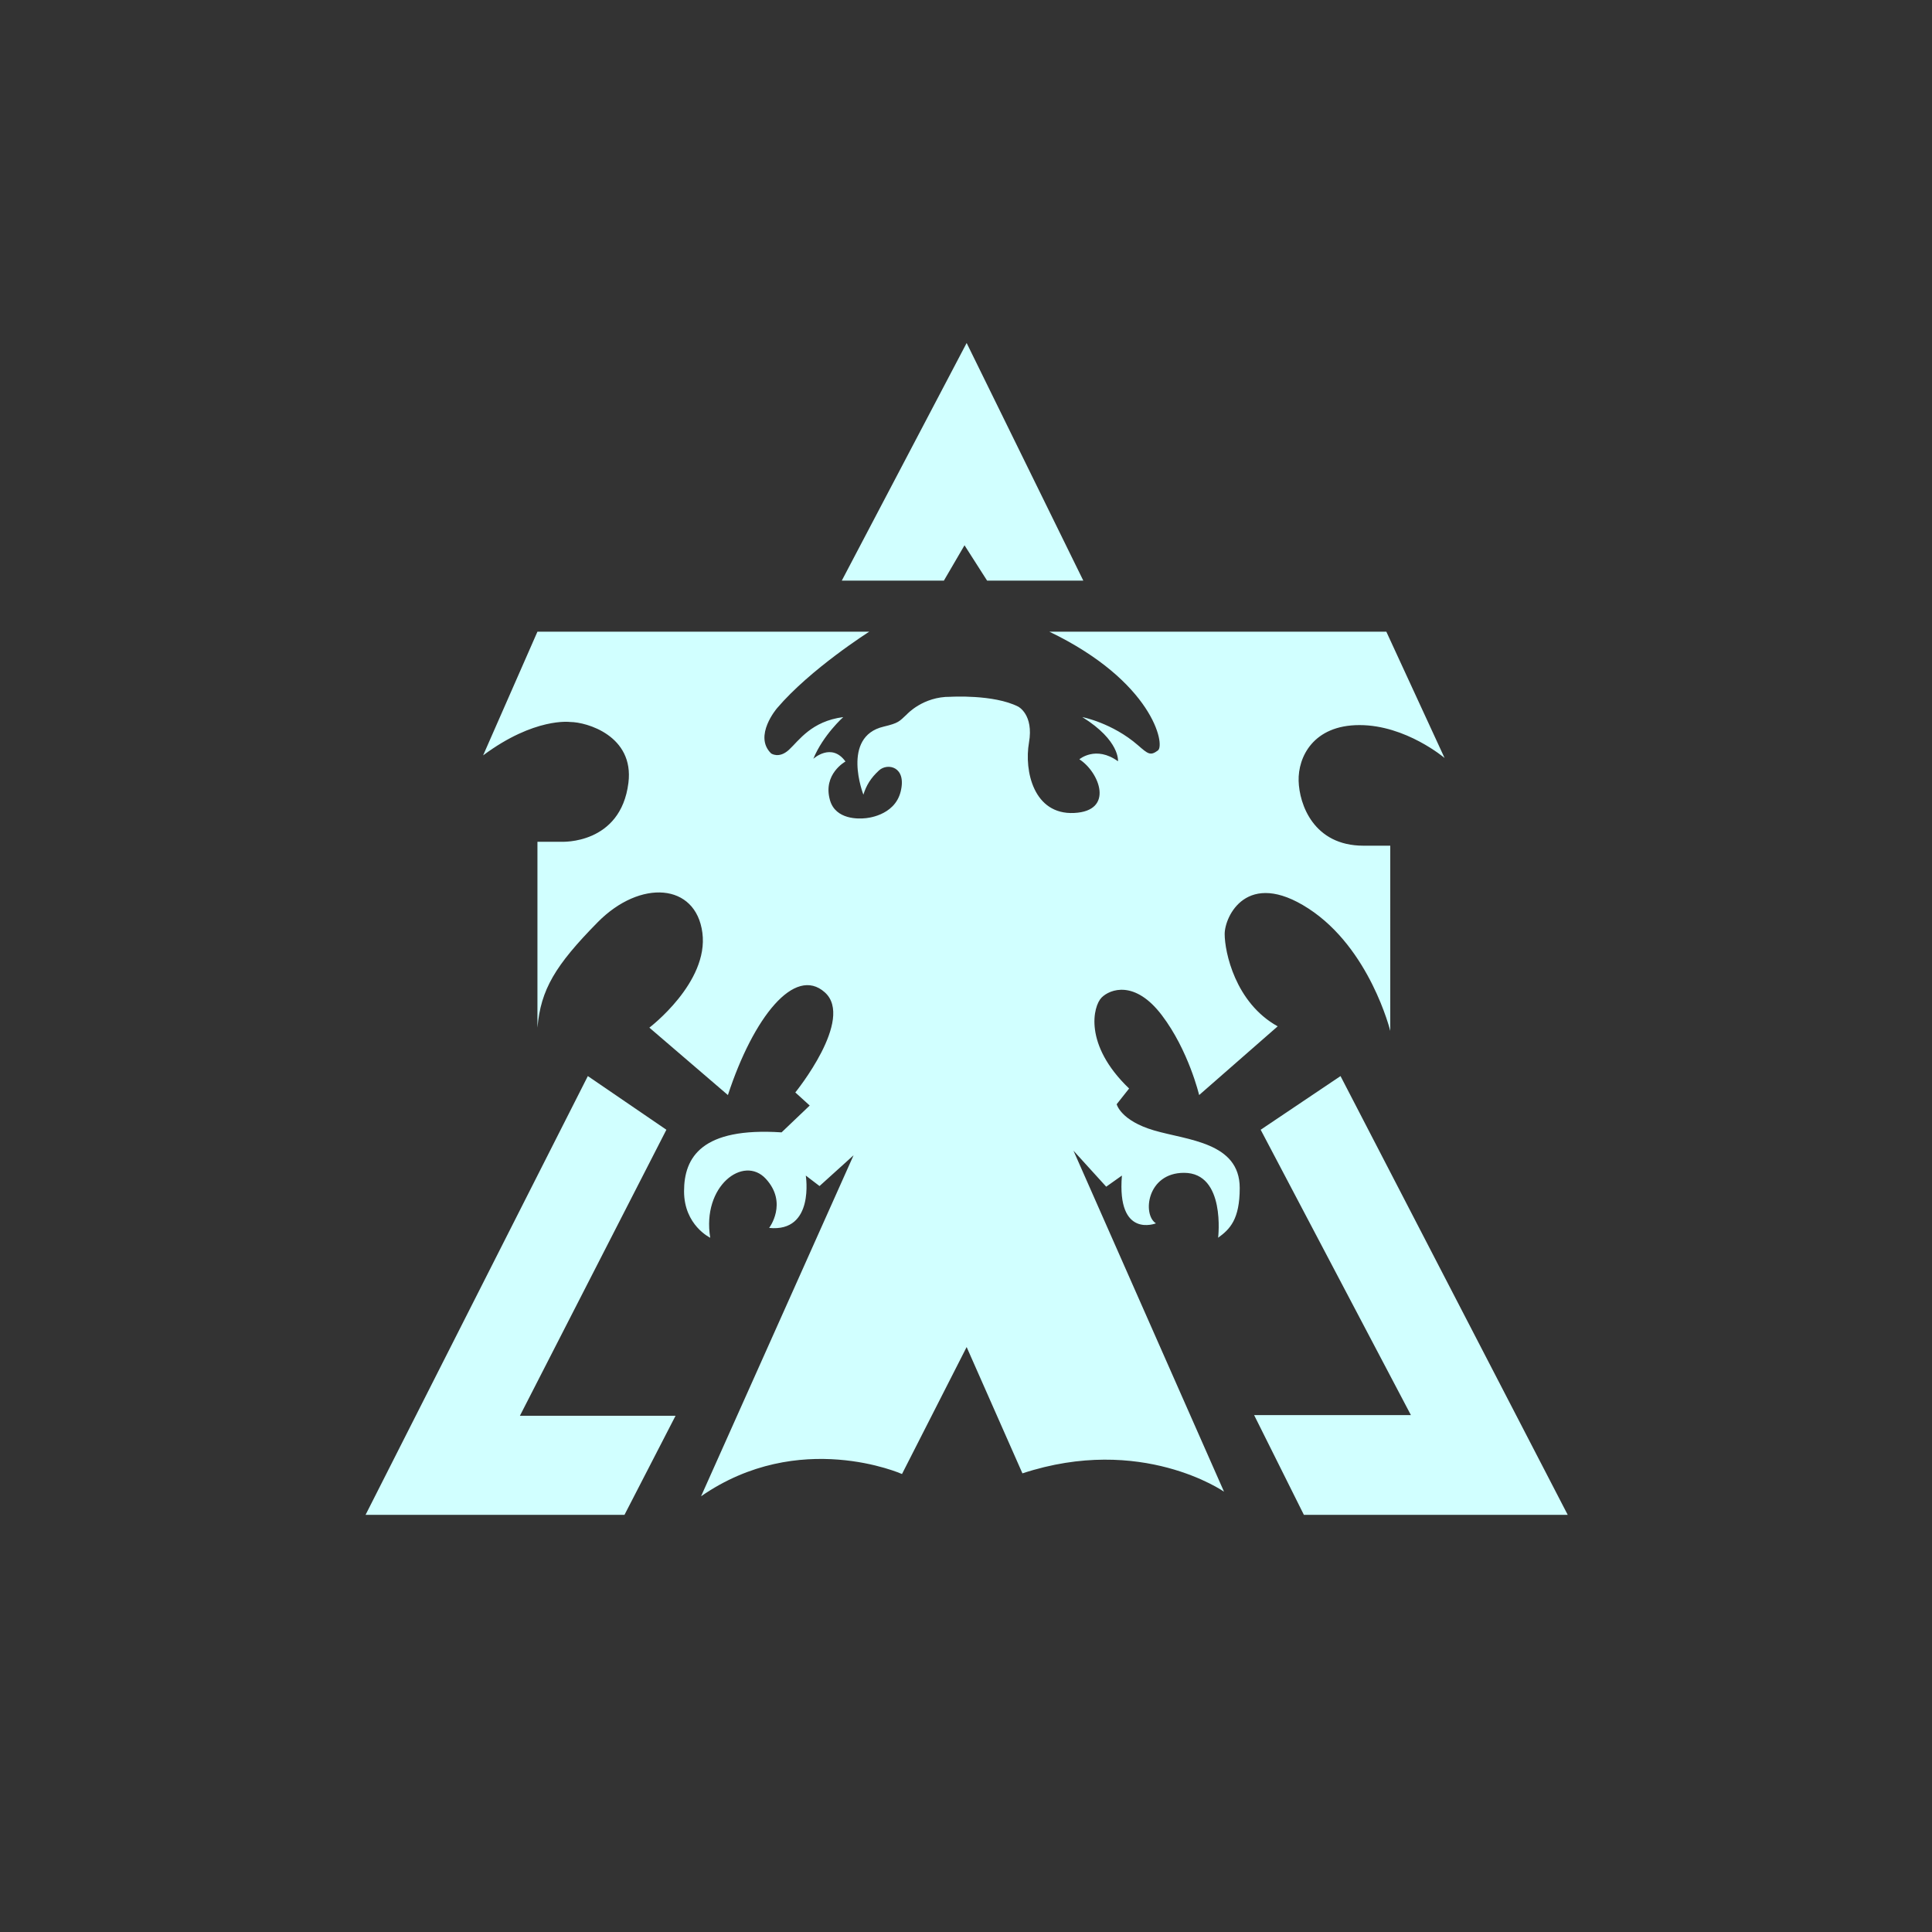 <?xml version="1.0" encoding="utf-8"?>
<!-- Generator: Adobe Illustrator 16.0.0, SVG Export Plug-In . SVG Version: 6.00 Build 0)  -->
<!DOCTYPE svg PUBLIC "-//W3C//DTD SVG 1.1//EN" "http://www.w3.org/Graphics/SVG/1.1/DTD/svg11.dtd">
<svg version="1.1" xmlns="http://www.w3.org/2000/svg" xmlns:xlink="http://www.w3.org/1999/xlink" x="0px" y="0px" width="1500px"
	 height="1500px" viewBox="0 0 1500 1500" enable-background="new 0 0 1500 1500" xml:space="preserve">
<rect x="0" y="0" width="1500" height="1500" fill="#333333" stroke="none"/>
<g id="Layer_1">
</g>
<g id="Layer_2">
	<g>
		<g>
			<polygon fill="#D1FFFF" points="653.565,450.791 750.501,266.3 841.074,450.791 766.375,450.791 748.844,423.351 
				732.837,450.791 			"/>
			<path fill="#D1FFFF" d="M417.273,490.427h257.634c0,0-45.734,28.965-71.649,59.454c0,0-18.484,21.533-4.574,35.062
				c0,0,6.098,4.383,13.911-2.858c7.813-7.241,17.341-22.104,42.113-25.344c0,0-15.625,13.911-23.248,32.395
				c0,0,14.102-12.958,24.963,2.096c0,0-17.873,9.77-12.005,30.108c4.383,15.191,22.486,14.482,27.44,13.911
				c0,0,22.676-1.334,27.44-20.771c4.764-19.437-10.29-22.295-16.769-16.388c-6.479,5.907-9.909,11.624-12.196,18.865
				c0,0-17.538-44.889,15.626-52.785c12.005-2.858,12.142-4.043,18.103-9.528c0,0,12.513-13.911,33.855-13.657
				c0,0,33.538-2.033,52.595,7.623c0,0,12.195,6.098,8.384,27.949c-3.812,21.851,3.557,56.151,35.063,54.627
				c31.506-1.524,19.564-31.76,4.064-41.669c0,0,12.705-10.925,29.982,1.524c0,0,1.777-16.007-27.695-34.3
				c0,0,23.259,4.489,43.193,21.851c7.876,6.86,9.655,8.385,15.499,4.065c5.843-4.319-4.016-53.61-84.304-92.23h261.648
				l45.227,98.074c0,0-29.98-25.547-66.06-25.547s-47.766,25.039-47.259,43.332c0.508,18.293,11.688,50.307,50.308,50.307
				s20.833,0,20.833,0V800.4c0,0-15.75-64.028-63.518-95.025c-47.768-30.997-65.045,6.098-65.045,19.818
				c0,13.721,8.131,53.355,41.161,71.649l-60.979,53.358c0,0-8.13-34.556-28.965-61.996c-20.835-27.439-40.146-20.326-46.751-13.72
				s-14.229,36.585,21.343,70.633l-9.655,12.196c0,0,3.049,12.704,28.966,20.326c25.915,7.623,66.568,9.147,66.568,44.718
				c0,24.378-7.622,32.012-16.77,38.619c0,0,6.099-50.396-26.487-50.396c-28.902,0-32.459,32.612-21.787,39.218
				c0,0-30.488,12.197-26.424-37.095l-12.195,8.638l-25.408-27.948l116.876,264.749c0,0-64.028-44.717-156.513-14.228
				l-43.314-98.075l-50.186,98.582c0,0-79.78-35.571-156.003,17.277l118.4-264.749l-26.424,23.884l-10.671-8.13
				c0,0,7.113,44.208-28.457,40.651c0,0,14.737-19.311-2.541-38.112c-17.277-18.801-49.8,5.589-43.193,45.734
				c0,0-20.326-9.653-20.326-36.078s13.72-49.798,75.715-45.733l21.851-20.835l-11.18-10.162c0,0,46.242-56.914,22.867-77.748
				s-55.389,19.31-75.207,79.78l-60.979-52.34c0,0,46.242-35.063,41.161-73.683s-48.274-41.668-81.305-8.13
				c-33.03,33.538-44.21,52.34-46.75,81.812V653.546h18.802c0,0,45.822,2.345,51.832-45.733
				c4.573-36.586-32.521-47.258-45.226-47.258c0,0-27.639-3.813-67.585,25.916L417.273,490.427z"/>
			<polygon fill="#D1FFFF" points="1040.778,835.465 1217.165,1176.1 1012.321,1176.1 973.702,1098.688 1095.433,1098.688 
				978.783,877.134 			"/>
			<polygon fill="#D1FFFF" points="524.494,1099.196 484.858,1176.1 283.835,1176.1 456.4,835.465 517.379,877.134 
				403.656,1099.197 			"/>
		</g>
	</g>
</g>
</svg>
